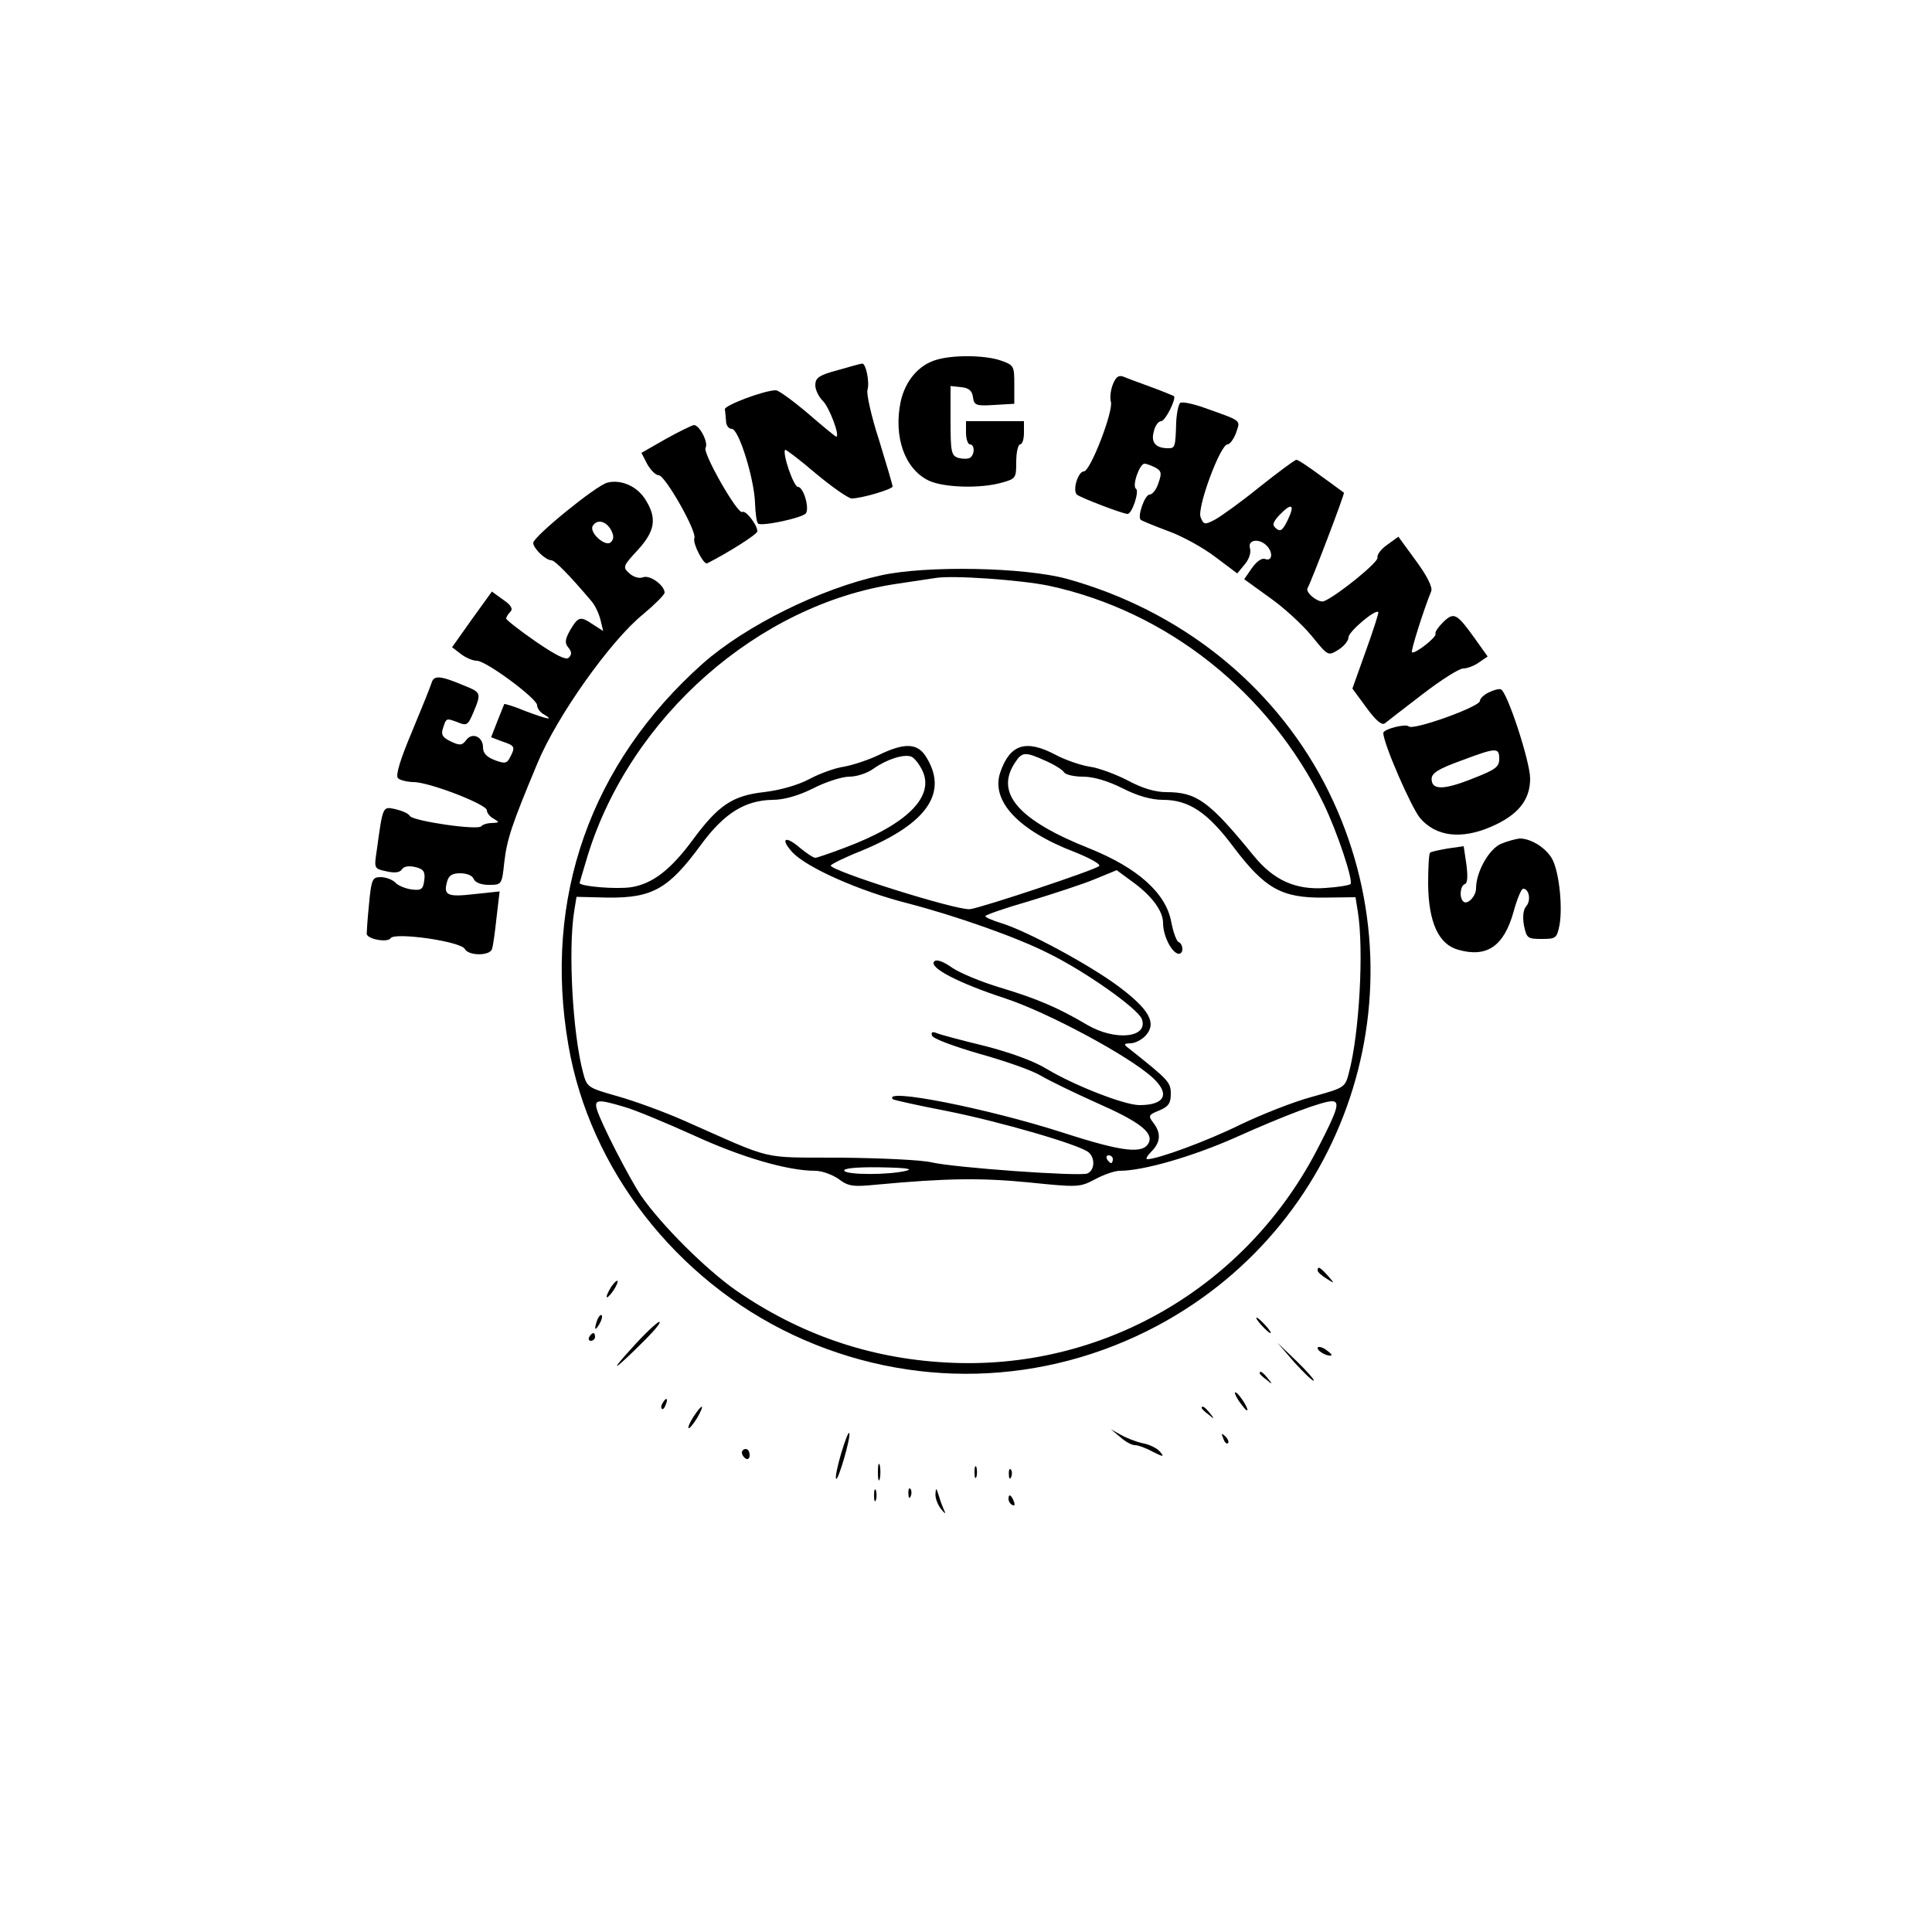 <?xml version="1.0" standalone="no"?>
<!DOCTYPE svg PUBLIC "-//W3C//DTD SVG 20010904//EN"
 "http://www.w3.org/TR/2001/REC-SVG-20010904/DTD/svg10.dtd">
<svg version="1.0" xmlns="http://www.w3.org/2000/svg"
 width="500pt" height="500pt" viewBox="0 0 500 500"
 preserveAspectRatio="xMidYMid meet">

<g transform="translate(0,500) scale(0.1,-0.1)"
fill="#000000" stroke="none">
<path d="M2424 4069 c-46 -13 -81 -54 -93 -108 -19 -91 10 -175 73 -205 39
-18 133 -21 189 -5 36 10 37 12 37 54 0 25 5 45 10 45 6 0 10 14 10 30 l0 30
-75 0 -75 0 0 -30 c0 -16 5 -30 10 -30 13 0 13 -27 0 -35 -6 -3 -19 -3 -30 0
-18 6 -20 15 -20 96 l0 90 28 -3 c19 -2 28 -9 30 -26 3 -21 8 -23 55 -20 l52
3 0 50 c0 48 -1 50 -35 62 -41 14 -122 15 -166 2z"/>
<path d="M2168 4042 c-49 -13 -58 -20 -58 -39 0 -12 9 -30 19 -40 17 -16 46
-93 35 -93 -2 0 -35 27 -73 60 -39 33 -76 60 -83 60 -30 0 -133 -39 -132 -49
1 -6 2 -20 3 -31 0 -11 7 -20 15 -20 18 0 58 -129 60 -192 1 -26 4 -50 8 -53
8 -8 117 15 124 27 9 15 -7 68 -21 68 -11 0 -41 87 -33 96 2 1 38 -26 80 -62
42 -35 84 -64 92 -64 26 0 106 24 106 31 0 4 -16 58 -35 120 -20 61 -33 120
-30 130 6 19 -4 70 -14 68 -3 0 -32 -8 -63 -17z"/>
<path d="M2880 4005 c-6 -15 -8 -35 -5 -45 7 -23 -53 -180 -70 -180 -15 0 -30
-49 -18 -60 9 -8 119 -50 131 -50 12 0 31 59 22 65 -11 7 9 65 22 65 5 0 18
-5 28 -10 16 -9 17 -15 8 -40 -5 -17 -16 -30 -23 -30 -12 0 -32 -56 -23 -65 1
-2 33 -15 70 -29 37 -13 93 -44 124 -68 l56 -42 19 23 c12 14 17 31 14 42 -7
22 23 27 43 7 17 -17 15 -41 -3 -35 -9 4 -22 -5 -35 -23 l-20 -29 65 -47 c36
-25 85 -70 109 -99 43 -53 43 -53 69 -37 15 9 27 24 27 33 0 14 69 73 77 65 2
-1 -13 -47 -32 -100 l-35 -98 36 -49 c24 -33 40 -47 48 -41 6 5 50 39 97 75
48 37 95 67 106 67 10 0 29 7 41 16 l22 15 -32 45 c-48 67 -55 71 -83 44 -13
-13 -22 -26 -20 -30 5 -8 -54 -54 -61 -48 -3 4 30 109 50 158 4 10 -11 40 -39
78 l-46 63 -29 -21 c-16 -11 -27 -26 -25 -33 4 -11 -106 -100 -139 -113 -14
-5 -49 23 -42 34 9 15 97 245 94 247 -2 1 -28 21 -59 43 -31 23 -59 42 -64 42
-4 0 -47 -32 -95 -70 -48 -39 -101 -77 -116 -85 -27 -14 -29 -13 -37 7 -9 25
51 188 70 188 6 0 16 14 22 30 11 34 18 29 -86 66 -29 10 -55 15 -59 11 -4 -4
-9 -26 -10 -50 -2 -65 -3 -67 -21 -67 -32 0 -45 15 -37 43 3 15 12 27 19 27
11 0 40 59 33 65 -2 1 -28 12 -58 23 -30 11 -63 23 -72 27 -13 5 -20 0 -28
-20z m453 -350 c-13 -27 -19 -32 -30 -23 -11 9 -10 15 8 35 32 33 41 28 22
-12z"/>
<path d="M1723 3864 l-63 -36 15 -29 c9 -16 22 -29 30 -29 16 0 99 -145 92
-163 -5 -13 24 -69 33 -65 53 27 130 75 130 83 0 17 -31 56 -39 50 -12 -7
-103 153 -95 166 8 14 -16 59 -30 59 -6 -1 -39 -17 -73 -36z"/>
<path d="M1572 3751 c-29 -7 -192 -140 -192 -156 0 -14 32 -45 47 -45 9 0 48
-40 103 -105 10 -11 20 -33 24 -49 l7 -29 -25 16 c-34 23 -39 22 -60 -13 -14
-25 -15 -34 -5 -46 9 -11 9 -18 1 -26 -7 -7 -32 5 -86 42 -42 29 -76 56 -76
59 0 4 5 12 11 18 7 7 2 17 -19 31 l-29 21 -52 -72 -51 -72 22 -17 c13 -10 31
-18 42 -18 24 0 156 -98 156 -115 0 -8 8 -19 18 -24 28 -17 7 -12 -49 9 -28
12 -53 19 -54 18 -1 -2 -9 -22 -18 -45 l-16 -41 29 -11 c33 -11 34 -14 20 -41
-8 -16 -14 -17 -40 -7 -21 8 -30 18 -30 33 0 28 -29 40 -44 18 -10 -13 -16
-14 -39 -3 -21 10 -26 17 -21 33 9 28 8 28 38 17 24 -10 27 -8 41 25 21 50 20
52 -22 69 -64 27 -80 28 -86 8 -3 -10 -26 -67 -51 -127 -30 -71 -43 -113 -36
-120 5 -5 24 -10 42 -10 44 -2 188 -58 188 -73 0 -7 8 -17 18 -22 15 -9 15
-10 -5 -11 -12 0 -24 -4 -27 -8 -7 -12 -176 13 -185 26 -4 7 -21 14 -38 18
-33 7 -32 9 -48 -107 -7 -47 -7 -47 25 -54 22 -5 35 -3 40 5 5 8 18 10 35 6
21 -5 26 -12 23 -34 -3 -23 -7 -27 -32 -24 -16 2 -36 10 -43 18 -8 8 -25 14
-38 14 -21 0 -24 -5 -30 -70 -4 -38 -6 -73 -6 -77 2 -14 55 -23 62 -11 10 16
181 -8 192 -28 10 -18 63 -18 70 -1 3 8 8 44 12 82 l8 68 -66 -7 c-69 -8 -80
-3 -70 32 4 16 13 22 34 22 17 0 32 -6 35 -15 4 -9 19 -15 39 -15 33 0 34 0
40 58 7 60 19 97 86 257 50 121 189 317 273 385 30 25 55 50 56 56 0 19 -38
47 -56 40 -10 -4 -25 1 -35 10 -18 16 -17 19 21 60 45 49 51 82 21 130 -21 35
-63 54 -99 45z m9 -122 c8 -15 8 -24 0 -32 -14 -14 -57 25 -47 42 11 18 34 13
47 -10z"/>
<path d="M2280 3511 c-156 -34 -350 -130 -461 -228 -290 -258 -414 -607 -348
-988 55 -320 278 -607 582 -750 303 -142 649 -133 944 25 505 271 696 895 430
1404 -135 257 -374 447 -666 528 -110 30 -363 35 -481 9z m435 -27 c306 -66
570 -276 710 -563 36 -74 78 -201 70 -209 -3 -3 -32 -8 -64 -10 -78 -6 -135
20 -187 84 -115 141 -147 164 -226 164 -28 0 -62 10 -99 30 -31 16 -76 33
-100 36 -24 4 -64 18 -88 31 -76 40 -117 27 -142 -45 -26 -74 46 -151 192
-207 38 -15 67 -31 64 -36 -6 -9 -307 -109 -335 -112 -36 -3 -360 99 -360 113
0 3 36 21 79 38 172 71 227 152 166 246 -22 33 -55 34 -121 2 -27 -13 -67 -26
-89 -30 -22 -3 -62 -17 -90 -32 -30 -16 -76 -29 -118 -34 -81 -9 -118 -34
-183 -122 -58 -79 -105 -115 -160 -124 -39 -6 -134 2 -134 11 0 1 10 34 21 71
111 359 442 650 799 703 41 6 86 13 100 15 44 8 223 -5 295 -20z m-329 -476
c35 -68 -37 -141 -200 -202 -37 -14 -72 -26 -76 -26 -5 0 -23 12 -40 26 -38
33 -52 24 -19 -12 38 -40 173 -100 299 -132 123 -32 283 -88 365 -130 97 -48
229 -142 240 -169 18 -49 -69 -58 -142 -15 -76 45 -131 68 -224 96 -47 14
-103 37 -124 51 -24 17 -41 23 -47 17 -16 -16 65 -57 184 -96 107 -35 319
-148 381 -205 46 -42 32 -71 -34 -71 -39 0 -169 51 -239 93 -34 21 -95 43
-161 60 -58 14 -114 29 -124 33 -12 5 -16 3 -13 -6 2 -8 57 -28 122 -47 65
-18 137 -43 160 -57 22 -13 88 -45 146 -71 107 -47 143 -75 134 -100 -13 -33
-66 -27 -224 24 -196 63 -470 117 -439 86 3 -2 65 -16 138 -30 136 -27 344
-87 368 -107 18 -15 16 -47 -3 -55 -21 -8 -344 15 -404 29 -25 6 -130 11 -235
12 -212 1 -167 -9 -405 96 -52 23 -129 51 -172 63 -77 22 -79 23 -89 61 -27
101 -39 318 -23 418 l6 37 82 -2 c115 -1 157 23 241 138 59 80 113 114 185
115 29 0 67 11 105 30 33 17 75 30 93 30 19 0 47 9 63 21 34 24 78 38 97 31 7
-2 20 -18 28 -34z m320 23 c23 -10 45 -24 48 -30 4 -6 26 -11 49 -11 27 0 64
-11 102 -30 39 -20 75 -30 105 -30 67 0 116 -33 183 -123 81 -107 124 -131
233 -130 l82 1 6 -37 c16 -99 4 -316 -23 -417 -10 -39 -11 -39 -97 -63 -48
-13 -131 -46 -185 -72 -85 -42 -213 -89 -240 -89 -5 0 0 9 11 20 24 24 25 48
5 74 -14 18 -13 21 15 32 24 10 30 19 30 43 0 30 -6 36 -100 111 -24 18 -24
19 -4 20 11 0 29 9 39 20 29 32 10 67 -70 127 -75 56 -238 144 -304 164 -23 7
-41 15 -41 18 0 3 51 21 114 39 62 19 139 44 170 57 l56 23 38 -28 c52 -37 82
-77 82 -109 0 -31 20 -73 38 -79 6 -2 12 3 12 11 0 9 -4 17 -10 19 -5 2 -14
26 -19 53 -14 74 -87 139 -211 189 -184 73 -245 143 -194 221 19 30 27 30 80
6z m-1089 -896 c28 -8 109 -42 180 -74 122 -56 241 -91 313 -91 17 0 44 -10
60 -21 25 -19 37 -21 97 -15 181 17 273 18 395 6 128 -13 132 -13 172 8 22 12
51 22 64 22 60 0 186 36 299 86 129 58 226 94 250 94 21 0 16 -20 -33 -115
-185 -366 -563 -585 -968 -561 -197 11 -377 73 -542 187 -77 54 -193 169 -246
246 -31 47 -101 183 -113 221 -8 27 2 28 72 7z m1263 -135 c0 -5 -2 -10 -4
-10 -3 0 -8 5 -11 10 -3 6 -1 10 4 10 6 0 11 -4 11 -10z m-535 -30 c-45 -11
-153 -11 -160 0 -4 6 29 10 92 9 67 -1 88 -4 68 -9z"/>
<path d="M3853 3208 c-13 -6 -23 -16 -23 -22 0 -15 -173 -77 -184 -66 -8 8
-66 -7 -66 -17 0 -27 72 -192 95 -220 41 -48 106 -56 183 -23 70 30 102 69
102 125 0 44 -60 227 -76 231 -5 2 -19 -2 -31 -8z m27 -172 c0 -21 -10 -28
-69 -51 -75 -30 -106 -30 -106 -1 0 15 17 26 75 47 93 35 100 35 100 5z"/>
<path d="M3884 2816 c-31 -14 -64 -73 -64 -115 0 -21 -23 -44 -33 -34 -11 10
-8 41 4 45 7 2 8 20 4 51 l-7 47 -42 -6 c-22 -4 -43 -8 -45 -11 -3 -2 -5 -38
-5 -81 1 -99 27 -156 78 -170 74 -21 118 9 143 98 9 33 20 60 25 60 15 0 21
-30 8 -45 -8 -9 -10 -28 -6 -50 7 -33 9 -35 46 -35 37 0 39 2 46 36 8 45 0
130 -17 167 -14 30 -55 57 -86 57 -10 -1 -32 -7 -49 -14z"/>
<path d="M3410 1712 c0 -4 10 -13 23 -21 22 -14 22 -14 3 8 -20 22 -26 25 -26
13z"/>
<path d="M1582 1670 c-18 -29 -15 -38 4 -12 9 13 14 25 12 27 -2 2 -9 -5 -16
-15z"/>
<path d="M1546 1585 c-9 -26 -7 -32 5 -12 6 10 9 21 6 23 -2 3 -7 -2 -11 -11z"/>
<path d="M3265 1570 c10 -11 20 -20 23 -20 3 0 -3 9 -13 20 -10 11 -20 20 -23
20 -3 0 3 -9 13 -20z"/>
<path d="M1635 1511 c-63 -69 -46 -59 35 22 26 26 42 46 36 46 -6 -1 -38 -31
-71 -68z"/>
<path d="M1525 1540 c-3 -5 -1 -10 4 -10 6 0 11 5 11 10 0 6 -2 10 -4 10 -3 0
-8 -4 -11 -10z"/>
<path d="M3350 1474 c25 -27 47 -49 50 -47 2 2 -18 25 -45 51 l-49 47 44 -51z"/>
<path d="M3410 1511 c0 -9 30 -24 36 -18 2 1 -6 8 -16 15 -11 7 -20 8 -20 3z"/>
<path d="M3260 1446 c0 -2 8 -10 18 -17 15 -13 16 -12 3 4 -13 16 -21 21 -21
13z"/>
<path d="M3205 1376 c10 -14 19 -26 22 -26 7 0 -17 39 -28 46 -6 3 -3 -5 6
-20z"/>
<path d="M1715 1369 c-4 -6 -5 -12 -2 -15 2 -3 7 2 10 11 7 17 1 20 -8 4z"/>
<path d="M1795 1334 c-9 -14 -15 -27 -13 -30 2 -2 12 10 22 26 21 37 15 40 -9
4z"/>
<path d="M3110 1356 c0 -2 8 -10 18 -17 15 -13 16 -12 3 4 -13 16 -21 21 -21
13z"/>
<path d="M2177 1239 c-10 -34 -16 -63 -13 -66 5 -6 38 106 34 118 -2 5 -11
-19 -21 -52z"/>
<path d="M2899 1281 c13 -12 30 -21 38 -21 8 0 28 -7 46 -17 28 -14 31 -14 19
0 -7 9 -28 19 -45 22 -18 4 -43 14 -57 22 l-25 14 24 -20z"/>
<path d="M3166 1277 c3 -10 9 -15 12 -12 3 3 0 11 -7 18 -10 9 -11 8 -5 -6z"/>
<path d="M1920 1241 c0 -6 5 -13 10 -16 6 -3 10 1 10 9 0 9 -4 16 -10 16 -5 0
-10 -4 -10 -9z"/>
<path d="M2272 1190 c0 -19 2 -27 5 -17 2 9 2 25 0 35 -3 9 -5 1 -5 -18z"/>
<path d="M2522 1190 c0 -14 2 -19 5 -12 2 6 2 18 0 25 -3 6 -5 1 -5 -13z"/>
<path d="M2611 1184 c0 -11 3 -14 6 -6 3 7 2 16 -1 19 -3 4 -6 -2 -5 -13z"/>
<path d="M2262 1130 c0 -14 2 -19 5 -12 2 6 2 18 0 25 -3 6 -5 1 -5 -13z"/>
<path d="M2351 1134 c0 -11 3 -14 6 -6 3 7 2 16 -1 19 -3 4 -6 -2 -5 -13z"/>
<path d="M2421 1134 c-1 -11 6 -29 15 -40 8 -10 12 -13 9 -6 -4 8 -11 26 -15
40 -7 22 -8 23 -9 6z"/>
<path d="M2610 1121 c0 -6 4 -13 10 -16 6 -3 7 1 4 9 -7 18 -14 21 -14 7z"/>
</g>
</svg>
